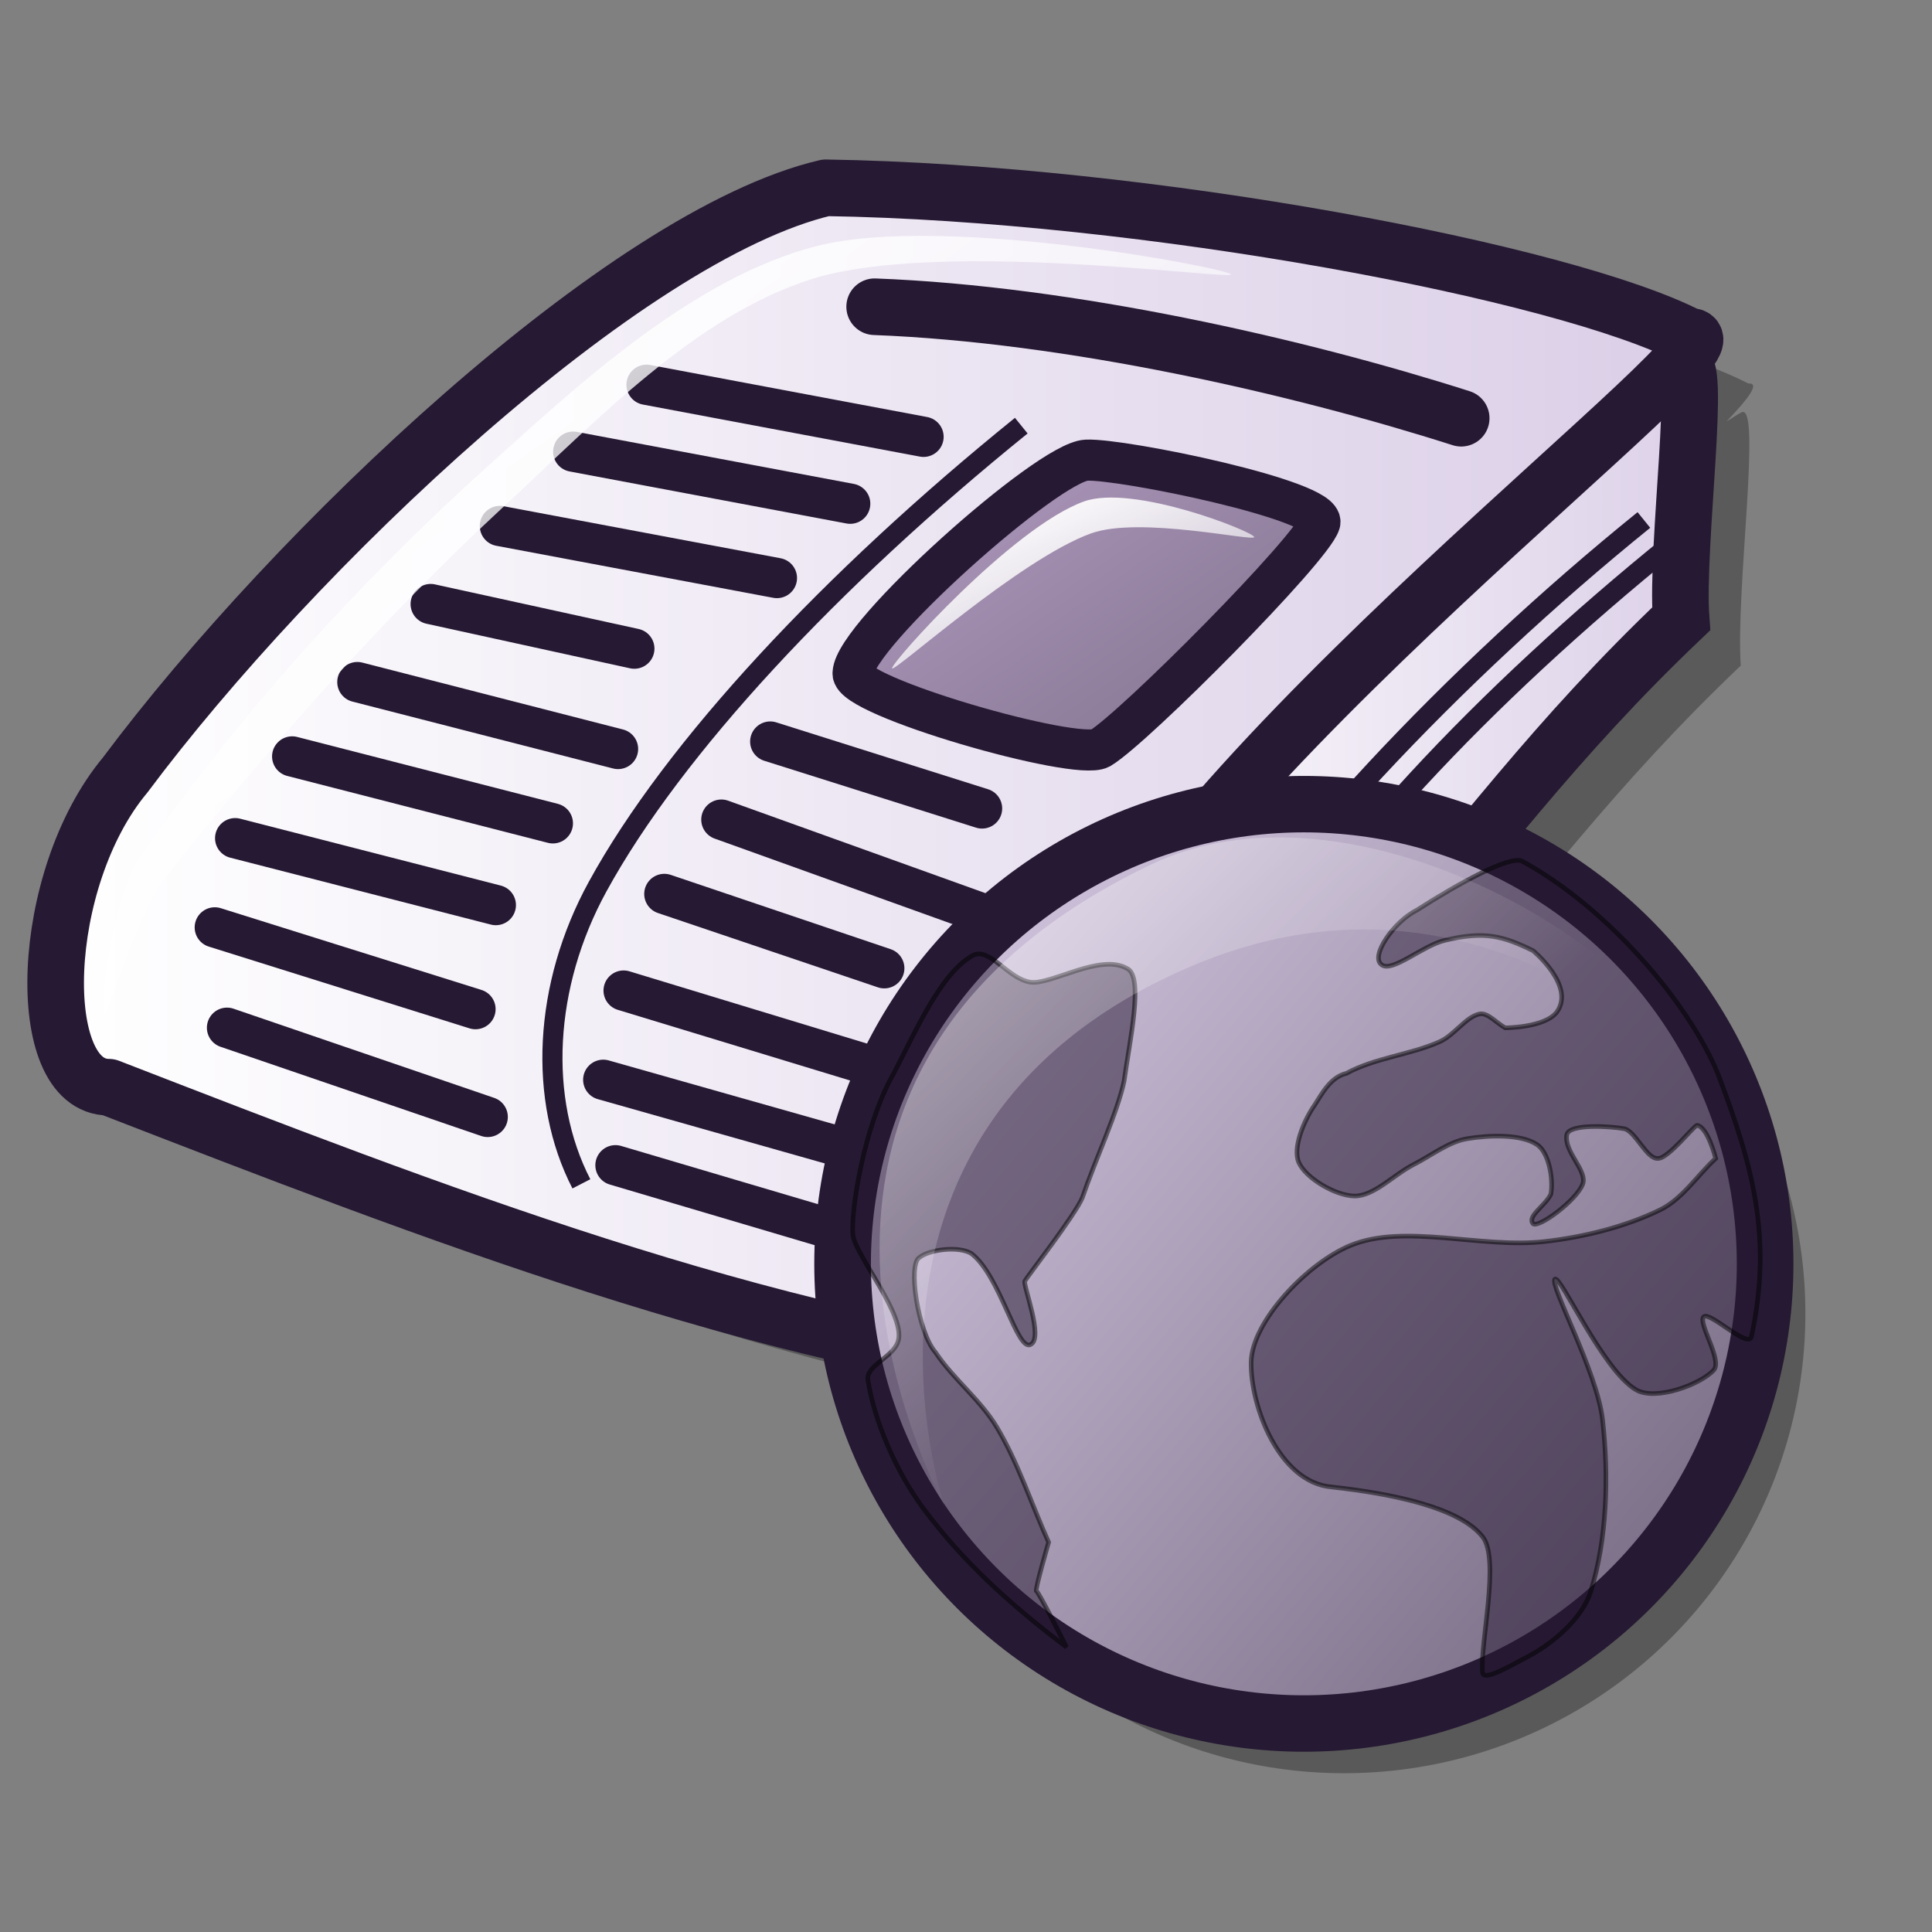 <?xml version="1.0" encoding="UTF-8" standalone="no"?>
<!-- Created with Inkscape (http://www.inkscape.org/) -->
<svg
   xmlns:dc="http://purl.org/dc/elements/1.1/"
   xmlns:cc="http://web.resource.org/cc/"
   xmlns:rdf="http://www.w3.org/1999/02/22-rdf-syntax-ns#"
   xmlns:svg="http://www.w3.org/2000/svg"
   xmlns="http://www.w3.org/2000/svg"
   xmlns:xlink="http://www.w3.org/1999/xlink"
   xmlns:sodipodi="http://sodipodi.sourceforge.net/DTD/sodipodi-0.dtd"
   xmlns:inkscape="http://www.inkscape.org/namespaces/inkscape"
   version="1.0"
   x="0"
   y="0"
   width="48pt"
   height="48pt"
   id="svg1"
   sodipodi:version="0.32"
   inkscape:version="0.44.1"
   sodipodi:docname="liferea1.svg"
   sodipodi:docbase="/home/Mess/.icons/Lila/scalable/apps">
  <rect width="100%" height="100%" fill="#808080" stroke="none"/>
  <sodipodi:namedview
     id="base"
     pagecolor="#ffffff"
     bordercolor="#666666"
     borderopacity="1.0"
     inkscape:pageopacity="0.0"
     inkscape:pageshadow="2"
     inkscape:zoom="8"
     inkscape:cx="41.726027"
     inkscape:cy="29.341484"
     inkscape:window-width="1018"
     inkscape:window-height="714"
     inkscape:window-x="0"
     inkscape:window-y="31"
     inkscape:current-layer="svg1" />
  <defs
     id="defs3">
    <linearGradient
       id="linearGradient652">
      <stop
         style="stop-color:#ffffff;stop-opacity:1;"
         offset="0"
         id="stop653" />
      <stop
         style="stop-color:#ffffff;stop-opacity:0;"
         offset="1"
         id="stop654" />
    </linearGradient>
    <linearGradient
       id="linearGradient872">
      <stop
         style="stop-color:#a792b5;stop-opacity:1;"
         offset="0"
         id="stop873" />
      <stop
         style="stop-color:#73667f;stop-opacity:1;"
         offset="1"
         id="stop874" />
    </linearGradient>
    <linearGradient
       id="linearGradient646">
      <stop
         style="stop-color:#ffffff;stop-opacity:1;"
         offset="0"
         id="stop647" />
      <stop
         style="stop-color:#d9cce6;stop-opacity:1;"
         offset="1"
         id="stop648" />
    </linearGradient>
    <linearGradient
       id="linearGradient584">
      <stop
         style="stop-color:#ffffff;stop-opacity:1;"
         offset="0"
         id="stop585" />
      <stop
         style="stop-color:#ffffff;stop-opacity:0;"
         offset="1"
         id="stop586" />
    </linearGradient>
    <linearGradient
       id="linearGradient866">
      <stop
         style="stop-color:#ffffff;stop-opacity:1;"
         offset="0"
         id="stop867" />
      <stop
         style="stop-color:#d9cce6;stop-opacity:1;"
         offset="1"
         id="stop868" />
    </linearGradient>
    <linearGradient
       xlink:href="#linearGradient866"
       id="linearGradient586"
       gradientTransform="scale(1.167,0.857)"
       x1="1.848"
       y1="35.491"
       x2="50.002"
       y2="35.491"
       gradientUnits="userSpaceOnUse" />
    <linearGradient
       xlink:href="#linearGradient866"
       id="linearGradient587"
       x1="44.152"
       y1="12.543"
       x2="72.644"
       y2="12.543"
       gradientTransform="scale(0.801,1.249)"
       gradientUnits="userSpaceOnUse" />
    <linearGradient
       id="linearGradient570">
      <stop
         style="stop-color:#ffffff;stop-opacity:1;"
         offset="0"
         id="stop571" />
      <stop
         style="stop-color:#ffffff;stop-opacity:0;"
         offset="1"
         id="stop572" />
    </linearGradient>
    <linearGradient
       id="linearGradient649"
       xlink:href="#linearGradient872"
       x1="23.401"
       y1="24.017"
       x2="36.053"
       y2="35.825"
       gradientTransform="scale(1.241,0.806)"
       gradientUnits="userSpaceOnUse" />
    <linearGradient
       id="linearGradient651"
       xlink:href="#linearGradient652"
       x1="4.207"
       y1="15.3"
       x2="35.1"
       y2="45.875"
       gradientTransform="scale(1.203,0.831)"
       gradientUnits="userSpaceOnUse" />
    <linearGradient
       id="linearGradient656"
       xlink:href="#linearGradient652"
       x1="18.861"
       y1="28.024"
       x2="29.013"
       y2="38.65"
       gradientTransform="scale(1.455,0.687)"
       gradientUnits="userSpaceOnUse" />
    <linearGradient
       x1="0.016"
       y1="0.039"
       x2="0.992"
       y2="0.977"
       id="linearGradient658"
       xlink:href="#linearGradient652" />
    <linearGradient
       x1="0.071"
       y1="0.063"
       x2="0.982"
       y2="0.953"
       id="linearGradient663"
       xlink:href="#linearGradient646" />
    <linearGradient
       x1="0.036"
       y1="0.102"
       x2="0.982"
       y2="0.977"
       id="linearGradient664"
       xlink:href="#linearGradient646" />
    <linearGradient
       x1="0.089"
       y1="0.086"
       x2="0.982"
       y2="0.961"
       id="linearGradient665"
       xlink:href="#linearGradient646" />
    <linearGradient
       x1="0.045"
       y1="0.094"
       x2="1.009"
       y2="0.992"
       id="linearGradient666"
       xlink:href="#linearGradient646" />
    <linearGradient
       x1="0.01"
       y1="0.008"
       x2="0.99"
       y2="0.969"
       id="linearGradient668"
       xlink:href="#linearGradient652" />
    <linearGradient
       x1="47.379"
       y1="15.255"
       x2="124.071"
       y2="92.06"
       id="linearGradient1061"
       xlink:href="#linearGradient646"
       gradientUnits="userSpaceOnUse"
       gradientTransform="scale(0.952,1.05)"
       spreadMethod="pad" />
    <linearGradient
       x1="19.473"
       y1="16.374"
       x2="117.508"
       y2="88.332"
       id="linearGradient1063"
       xlink:href="#linearGradient872"
       gradientUnits="userSpaceOnUse"
       gradientTransform="scale(0.952,1.05)"
       spreadMethod="pad" />
    <linearGradient
       x1="-0.022"
       y1="-0.026"
       x2="0.733"
       y2="0.76"
       id="linearGradient573"
       xlink:href="#linearGradient570" />
    <linearGradient
       xlink:href="#linearGradient570"
       id="linearGradient578"
       y2="0.922"
       x2="0.921"
       y1="0.008"
       x1="-0.007" />
    <linearGradient
       xlink:href="#linearGradient563"
       id="linearGradient575"
       y2="0.008"
       x2="0.007"
       y1="0.977"
       x1="0.98" />
    <linearGradient
       xlink:href="#linearGradient570"
       id="linearGradient1965"
       y2="0.947"
       x2="0.96"
       y1="0.021"
       x1="0.007" />
    <linearGradient
       xlink:href="#linearGradient570"
       id="linearGradient569"
       y2="42.602"
       x2="41.035"
       y1="23.589"
       x1="20.638"
       gradientTransform="matrix(1.863,0,0,1.585,-43.95,-41.919)"
       gradientUnits="userSpaceOnUse" />
    <linearGradient
       xlink:href="#linearGradient563"
       id="linearGradient566"
       y2="548.2"
       x2="566.199"
       y1="283.872"
       x1="253.616"
       gradientUnits="userSpaceOnUse"
       gradientTransform="matrix(1.714,0,0,1.722,-443.125,-414.529)" />
    <linearGradient
       id="linearGradient563">
      <stop
         id="stop564"
         offset="0"
         style="stop-color:#d9cce6;stop-opacity:1;" />
      <stop
         id="stop565"
         offset="1"
         style="stop-color:#73667f;stop-opacity:1;" />
    </linearGradient>
    <linearGradient
       id="linearGradient1954">
      <stop
         id="stop1956"
         offset="0"
         style="stop-color:#ffffff;stop-opacity:1;" />
      <stop
         id="stop1958"
         offset="1"
         style="stop-color:#ffffff;stop-opacity:0;" />
    </linearGradient>
  </defs>
  <path
     style="font-size:12px;fill:black;fill-opacity:0.3;fill-rule:evenodd;stroke:none;stroke-width:1.875;stroke-linejoin:round;stroke-dasharray:none"
     d="M 29.323,7.766 C 22.666,9.326 11.681,19.766 6.104,27.235 C 3.225,30.682 3.054,37.548 5.573,37.548 C 16.367,41.734 27.153,45.942 37.948,47.173 C 37.498,45.121 35.437,39.605 37.416,35.829 C 37.622,35.245 38.072,34.585 38.416,33.954 C 36.384,38.837 36.629,46.405 39.323,47.173 C 42.921,48.158 44.335,45.189 46.854,44.204 C 43.795,39.936 44.515,37.643 46.854,34.36 C 50.992,29.436 53.528,25.987 57.666,22.048 C 57.486,19.585 58.386,13.18 57.666,13.673 C 57.49,13.759 57.371,13.867 57.198,13.954 C 57.914,13.207 58.32,12.676 57.916,12.704 C 53.778,10.57 39.937,7.931 29.323,7.766 z "
     id="path1225" />
  <path
     style="font-size:12px;fill:url(#linearGradient587);fill-opacity:1;fill-rule:evenodd;stroke:#261933;stroke-width:1.875;stroke-dasharray:none"
     d="M 55.69,12.13 C 56.409,11.638 55.51,18.04 55.69,20.502 C 51.552,24.442 49.033,27.889 44.895,32.814 C 42.557,36.097 41.837,38.395 44.895,42.663 C 42.377,43.648 40.938,46.603 37.339,45.618 C 34.461,44.797 34.281,36.097 36.8,31.337 C 40.398,23.457 45.615,17.055 55.69,12.13 z "
     id="path634"
     sodipodi:nodetypes="ccccccc" />
  <path
     style="font-size:12px;fill:url(#linearGradient586);fill-opacity:1;fill-rule:evenodd;stroke:#261933;stroke-width:1.875;stroke-linejoin:round;stroke-dasharray:none"
     d="M 27.355,6.221 C 20.698,7.78 9.724,18.204 4.147,25.673 C 1.268,29.12 1.088,36.015 3.607,36.015 C 14.401,40.201 25.196,44.387 35.99,45.618 C 35.54,43.566 33.471,38.067 35.45,34.291 C 38.509,25.591 58.298,10.981 55.96,11.146 C 51.822,9.012 37.969,6.385 27.355,6.221 z "
     id="path633"
     sodipodi:nodetypes="ccccccc" />
  <path
     style="font-size:12px;fill:none;fill-opacity:1;fill-rule:evenodd;stroke:#261933;stroke-width:1.875;stroke-linecap:round;stroke-dasharray:none"
     d="M 28.974,10.161 C 35.45,10.407 43.006,12.13 48.404,13.854"
     id="path635"
     sodipodi:nodetypes="cc" />
  <path
     style="fill:url(#linearGradient649);fill-opacity:1;fill-rule:evenodd;stroke:#261933;stroke-width:1.021pt"
     d="M 35.99,15.243 C 34.714,15.305 28.301,21.027 28.259,22.297 C 28.164,23.07 35.637,25.22 36.445,24.787 C 37.586,24.102 43.463,18.182 43.721,17.318 C 43.914,16.576 37.188,15.191 35.99,15.243 z "
     id="path636"
     sodipodi:nodetypes="cssss" />
  <path
     style="font-size:12px;fill:none;fill-opacity:1;fill-rule:evenodd;stroke:#261933;stroke-width:0.666"
     d="M 33.831,14.1 C 27.535,19.189 22.317,24.77 19.799,29.367 C 18,32.65 17.82,36.425 19.259,39.216"
     id="path637"
     sodipodi:nodetypes="ccc" />
  <path
     style="font-size:12px;fill:none;fill-opacity:1;fill-rule:evenodd;stroke:#261933;stroke-width:1.333;stroke-linecap:round"
     d="M 21.418,12.746 L 30.593,14.47"
     id="path639" />
  <path
     style="font-size:12px;fill:none;fill-opacity:1;fill-rule:evenodd;stroke:#261933;stroke-width:1.333;stroke-linecap:round"
     d="M 18.989,14.962 L 28.164,16.686"
     id="path640" />
  <path
     style="font-size:12px;fill:none;fill-opacity:1;fill-rule:evenodd;stroke:#261933;stroke-width:1.333;stroke-linecap:round"
     d="M 16.56,17.424 L 25.736,19.148"
     id="path641" />
  <path
     style="font-size:12px;fill:none;fill-opacity:1;fill-rule:evenodd;stroke:#261933;stroke-width:1.333;stroke-linecap:round"
     d="M 14.267,20.01 L 21.013,21.487"
     id="path642" />
  <path
     style="font-size:12px;fill:none;fill-opacity:1;fill-rule:evenodd;stroke:#261933;stroke-width:1.333;stroke-linecap:round"
     d="M 11.838,22.595 L 20.473,24.811"
     id="path643"
     sodipodi:nodetypes="cc" />
  <path
     style="font-size:12px;fill:none;fill-opacity:1;fill-rule:evenodd;stroke:#261933;stroke-width:1.333;stroke-linecap:round"
     d="M 9.679,25.058 L 18.314,27.274"
     id="path644"
     sodipodi:nodetypes="cc" />
  <path
     style="font-size:12px;fill:none;fill-opacity:1;fill-rule:evenodd;stroke:#261933;stroke-width:1.333;stroke-linecap:round"
     d="M 7.79,27.766 L 16.425,29.982"
     id="path645"
     sodipodi:nodetypes="cc" />
  <path
     style="font-size:12px;fill:none;fill-opacity:1;fill-rule:evenodd;stroke:#261933;stroke-width:1.333;stroke-linecap:round"
     d="M 7.115,30.721 L 15.751,33.429"
     id="path646"
     sodipodi:nodetypes="cc" />
  <path
     style="font-size:12px;fill:none;fill-opacity:1;fill-rule:evenodd;stroke:#261933;stroke-width:1.333;stroke-linecap:round"
     d="M 7.52,34.045 L 16.156,37"
     id="path647"
     sodipodi:nodetypes="cc" />
  <path
     style="font-size:12px;fill:none;fill-opacity:1;fill-rule:evenodd;stroke:#261933;stroke-width:1.333;stroke-linecap:round"
     d="M 25.515,24.565 L 32.532,26.781"
     id="path648"
     sodipodi:nodetypes="cc" />
  <path
     style="font-size:12px;fill:none;fill-opacity:1;fill-rule:evenodd;stroke:#261933;stroke-width:1.333;stroke-linecap:round"
     d="M 23.896,27.151 L 32.801,30.352"
     id="path649"
     sodipodi:nodetypes="cc" />
  <path
     style="font-size:12px;fill:none;fill-opacity:1;fill-rule:evenodd;stroke:#261933;stroke-width:1.333;stroke-linecap:round"
     d="M 22.007,29.613 L 29.293,32.075"
     id="path650"
     sodipodi:nodetypes="cc" />
  <path
     style="font-size:12px;fill:none;fill-opacity:1;fill-rule:evenodd;stroke:#261933;stroke-width:1.333;stroke-linecap:round"
     d="M 20.658,32.814 L 30.373,35.769"
     id="path651"
     sodipodi:nodetypes="cc" />
  <path
     style="font-size:12px;fill:none;fill-opacity:1;fill-rule:evenodd;stroke:#261933;stroke-width:1.333;stroke-linecap:round"
     d="M 19.983,35.769 L 27.809,37.985"
     id="path652"
     sodipodi:nodetypes="cc" />
  <path
     style="font-size:12px;fill:none;fill-opacity:1;fill-rule:evenodd;stroke:#261933;stroke-width:1.333;stroke-linecap:round"
     d="M 20.388,38.6 L 30.373,41.555"
     id="path653"
     sodipodi:nodetypes="cc" />
  <path
     style="font-size:12px;fill:none;fill-opacity:1;fill-rule:evenodd;stroke:#261933;stroke-width:0.666"
     d="M 54.456,17.225 C 48.16,22.314 42.005,28.833 39.486,33.429 C 37.687,36.712 37.82,41.738 39.259,44.528"
     id="path654"
     sodipodi:nodetypes="ccc" />
  <path
     style="font-size:12px;fill:none;fill-opacity:1;fill-rule:evenodd;stroke:#261933;stroke-width:0.666"
     d="M 55.394,18.007 C 49.097,23.095 43.88,28.677 41.361,33.273 C 39.562,36.556 39.382,40.957 41.759,43.747"
     id="path655"
     sodipodi:nodetypes="ccc" />
  <path
     style="fill:url(#linearGradient651);fill-opacity:1;fill-rule:evenodd;stroke:none;stroke-width:1pt;stroke-linecap:butt;stroke-linejoin:miter;stroke-opacity:1"
     d="M 3.438,33.625 C 3.301,33.489 3.669,29.771 4.688,28.312 C 7.888,23.729 11.881,19.3 16.094,15.5 C 19.329,12.581 23.009,9.2 27.031,8.156 C 31.239,7.064 40.807,8.912 40.781,9.094 C 40.755,9.277 31.079,7.912 26.875,9.25 C 23.058,10.464 19.791,13.902 16.719,16.75 C 12.655,20.517 8.881,24.758 5.469,29.094 C 4.454,30.383 3.562,33.749 3.438,33.625 z "
     id="path1221"
     sodipodi:nodetypes="cssssssss" />
  <path
     style="fill:url(#linearGradient656);fill-opacity:1;fill-rule:evenodd;stroke:none;stroke-width:1pt;stroke-linecap:butt;stroke-linejoin:miter;stroke-opacity:1"
     d="M 29.551,22.14 C 29.511,21.959 33.528,17.474 35.902,16.613 C 37.527,16.023 41.506,17.607 41.547,17.789 C 41.585,17.96 37.755,17.084 36.137,17.671 C 33.757,18.535 29.589,22.312 29.551,22.14 z "
     id="path1222"
     sodipodi:nodetypes="cssss" />
  <g
     id="g1969"
     transform="matrix(0.583,0,0,0.581,25.635,24.34)">
    <ellipse
       sodipodi:ry="278.19858"
       sodipodi:rx="278.19861"
       sodipodi:cy="278.06998"
       sodipodi:cx="286.92639"
       d="M 565.125 278.07 A 278.199 278.199 0 1 0 8.728,278.07 A 278.199 278.199 0 1 0 565.125 278.07 z"
       id="path1023"
       style="font-size:12px;opacity:0.303;fill-rule:evenodd;stroke-width:13.254"
       transform="matrix(9.421097e-2,0,0,9.421097e-2,5.371,6.802)"
       ry="278.199"
       rx="278.199"
       cy="278.07"
       cx="286.926" />
    <ellipse
       sodipodi:ry="278.19858"
       sodipodi:rx="278.19861"
       sodipodi:cy="278.06998"
       sodipodi:cx="286.92639"
       d="M 565.125 278.07 A 278.199 278.199 0 1 0 8.728,278.07 A 278.199 278.199 0 1 0 565.125 278.07 z"
       id="path983"
       style="font-size:12px;fill:url(#linearGradient566);fill-rule:evenodd;stroke:#261933;stroke-width:34.161;stroke-opacity:1"
       transform="matrix(9.421097e-2,0,0,9.421097e-2,3.083,3.968)"
       ry="278.199"
       rx="278.199"
       cy="278.07"
       cx="286.926" />
    <path
       id="path565"
       style="font-size:12px;opacity:0.504;fill:#261933;fill-rule:evenodd;stroke:black;stroke-width:0.196pt"
       d="M 11.295,12.589 C 12.25,12.06 13.299,13.93 14.59,14.109 C 15.743,14.269 18.547,12.458 20.054,13.319 C 21.052,13.747 20.203,17.506 19.899,19.756 C 19.516,21.562 18.294,24.149 17.53,26.388 C 17.132,27.369 14.371,30.924 14.258,31.15 C 14.145,31.375 15.34,34.388 14.597,34.76 C 13.822,35.218 12.864,30.809 11.212,29.57 C 10.499,29.142 8.856,29.341 8.279,29.796 C 7.593,30.168 8.184,34.07 9.182,35.211 C 10.205,36.745 11.745,37.925 12.679,39.497 C 13.889,41.535 14.634,43.86 15.612,46.041 C 15.612,46.041 14.805,48.825 14.918,48.825 C 15.031,48.825 16.627,52.019 16.627,52.019 C 13.349,49.53 10.711,47.1 8.505,44.123 C 6.95,42.024 5.71,39.144 5.346,36.79 C 5.222,35.985 6.727,35.502 7.038,34.647 C 7.609,33.221 4.618,29.681 4.497,28.525 C 4.349,27.28 5.102,22.299 6.813,19.305 C 8.038,16.966 9.468,13.602 11.295,12.589 z " />
    <path
       id="path566"
       style="font-size:12px;opacity:0.5;fill:#261933;fill-rule:evenodd;stroke:black;stroke-width:0.196pt"
       d="M 30.729,21.11 C 30.119,21.985 29.466,23.553 29.826,24.381 C 30.218,25.282 31.914,26.28 32.985,26.299 C 34.096,26.318 35.23,25.073 36.369,24.494 C 37.373,23.983 38.342,23.2 39.415,23.027 C 40.673,22.824 42.455,22.76 43.363,23.366 C 44.034,23.813 44.302,25.298 44.153,26.186 C 43.838,26.863 42.782,27.445 43.138,27.878 C 43.448,28.142 45.607,26.552 45.958,25.622 C 46.246,24.86 44.879,23.773 45.055,22.802 C 45.198,22.16 47.542,22.322 48.327,22.463 C 48.974,22.621 49.603,24.227 50.245,24.155 C 50.833,24.155 52.3,22.258 52.459,22.267 C 53.071,22.368 53.516,24.155 53.516,24.155 C 52.463,25.133 51.614,26.475 50.357,27.089 C 48.38,28.054 46.046,28.636 43.814,28.893 C 40.18,29.313 35.87,27.837 32.759,29.119 C 30.305,30.131 27.154,33.462 27.119,35.775 C 27.079,38.313 28.726,42.626 31.678,42.887 C 35.252,43.28 38.987,44.085 40.275,45.732 C 41.281,47.018 40.108,51.866 40.27,53.469 C 40.331,54 41.878,53.059 42.799,52.583 C 44.21,51.856 45.916,50.418 46.409,48.861 C 47.345,45.906 47.45,42.241 47.086,39.046 C 46.773,36.3 44.047,31.33 44.379,31.037 C 44.686,30.766 47.1,36.26 49.004,37.354 C 50.108,37.989 52.643,37.053 53.403,36.226 C 53.922,35.662 52.472,33.509 52.839,33.18 C 53.187,32.869 55.395,35.049 55.547,34.308 C 56.757,28.688 55.619,24.538 53.641,19.334 C 52.021,15.363 47.431,9.895 42.53,7.215 C 41.84,6.834 38.849,8.519 36.541,9.995 C 35.226,10.654 33.859,12.637 34.534,13.113 C 35.13,13.583 36.896,11.997 38.145,11.716 C 40.385,11.18 41.426,11.47 43.138,12.31 C 43.138,12.31 45.563,14.318 44.491,15.807 C 43.811,16.709 41.558,16.71 41.558,16.71 C 41.069,16.447 40.559,15.821 40.092,15.92 C 39.319,16.084 38.666,17.128 37.836,17.5 C 36.146,18.256 34.172,18.41 32.533,19.305 C 31.607,19.519 31.108,20.533 30.729,21.11 z " />
    <path
       id="path984"
       style="font-size:12px;opacity:0.7;fill:url(#linearGradient569);fill-rule:evenodd;stroke:none;stroke-width:0.1pt"
       d="M 9.79,44.278 C 9.441,43.232 -3.771,19.57 21.341,7.443 C 32.727,1.893 49.548,12.183 51.42,18.341 C 51.708,19.273 40.04,5.973 23.412,13.328 C 1.764,22.842 10.095,45.194 9.79,44.278 z " />
  </g>
</svg>
